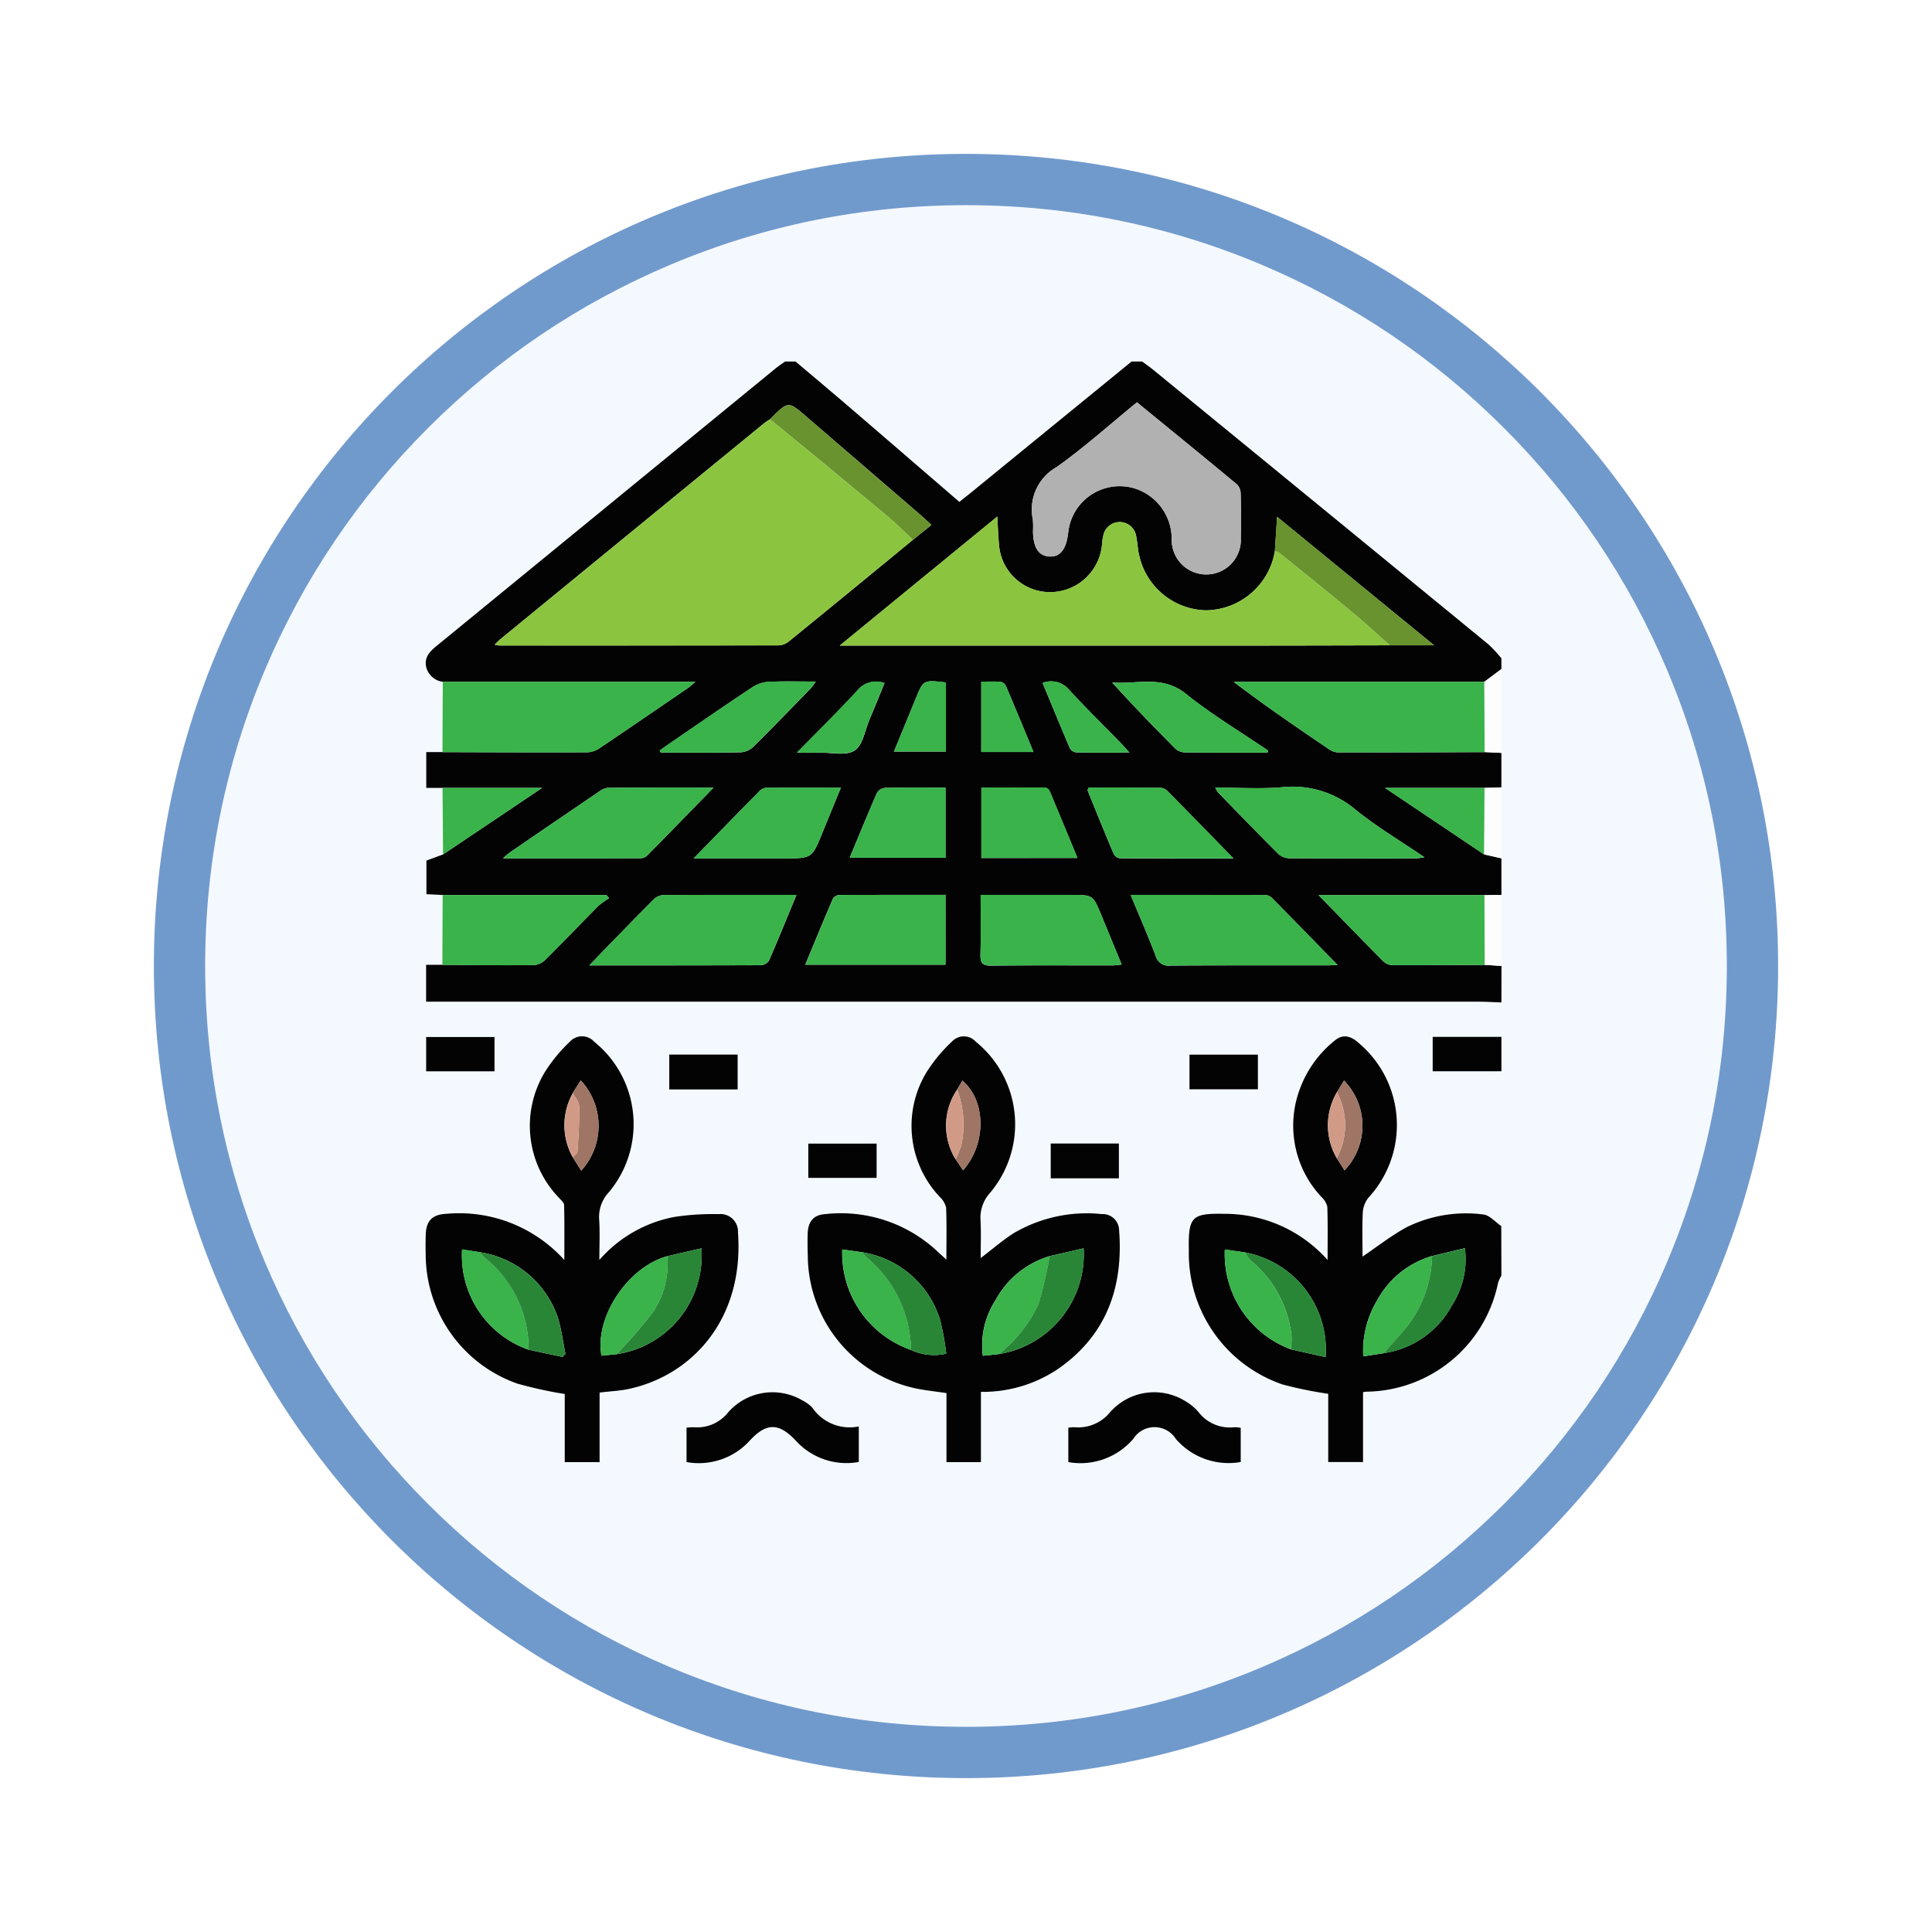<svg xmlns="http://www.w3.org/2000/svg" xmlns:xlink="http://www.w3.org/1999/xlink" width="113" height="113" viewBox="0 0 113 113">
  <defs>
    <filter id="Trazado_982547" x="0" y="0" width="113" height="113" filterUnits="userSpaceOnUse">
      <feOffset dy="3" input="SourceAlpha"/>
      <feGaussianBlur stdDeviation="3" result="blur"/>
      <feFlood flood-opacity="0.161"/>
      <feComposite operator="in" in2="blur"/>
      <feComposite in="SourceGraphic"/>
    </filter>
  </defs>
  <g id="Grupo_1175130" data-name="Grupo 1175130" transform="translate(-272.301 -914.212)">
    <g id="Grupo_1175059" data-name="Grupo 1175059" transform="translate(0.301 -90.841)">
      <g id="Grupo_1174859" data-name="Grupo 1174859" transform="translate(281 1011.053)">
        <g id="Grupo_1167343" data-name="Grupo 1167343" transform="translate(0)">
          <g id="Grupo_1166777" data-name="Grupo 1166777" transform="translate(0)">
            <g id="Grupo_1164305" data-name="Grupo 1164305">
              <g id="Grupo_1163948" data-name="Grupo 1163948">
                <g id="Grupo_1158168" data-name="Grupo 1158168">
                  <g id="Grupo_1152576" data-name="Grupo 1152576">
                    <g id="Grupo_1148633" data-name="Grupo 1148633">
                      <g id="Grupo_1148525" data-name="Grupo 1148525">
                        <g transform="matrix(1, 0, 0, 1, -9, -6)" filter="url(#Trazado_982547)">
                          <g id="Trazado_982547-2" data-name="Trazado 982547" transform="translate(9 6)" fill="#f4f9ff">
                            <path d="M 47.5 93.5 C 41.289 93.5 35.265 92.284 29.595 89.886 C 24.118 87.569 19.198 84.252 14.973 80.027 C 10.748 75.802 7.431 70.882 5.114 65.405 C 2.716 59.735 1.5 53.711 1.5 47.5 C 1.5 41.289 2.716 35.265 5.114 29.595 C 7.431 24.118 10.748 19.198 14.973 14.973 C 19.198 10.748 24.118 7.431 29.595 5.114 C 35.265 2.716 41.289 1.5 47.5 1.5 C 53.711 1.5 59.735 2.716 65.405 5.114 C 70.882 7.431 75.802 10.748 80.027 14.973 C 84.252 19.198 87.569 24.118 89.886 29.595 C 92.284 35.265 93.5 41.289 93.5 47.5 C 93.5 53.711 92.284 59.735 89.886 65.405 C 87.569 70.882 84.252 75.802 80.027 80.027 C 75.802 84.252 70.882 87.569 65.405 89.886 C 59.735 92.284 53.711 93.5 47.5 93.5 Z" stroke="none"/>
                            <path d="M 47.5 3 C 41.491 3 35.664 4.176 30.18 6.496 C 24.881 8.737 20.122 11.946 16.034 16.034 C 11.946 20.122 8.737 24.881 6.496 30.18 C 4.176 35.664 3 41.491 3 47.5 C 3 53.509 4.176 59.336 6.496 64.82 C 8.737 70.119 11.946 74.878 16.034 78.966 C 20.122 83.054 24.881 86.263 30.18 88.504 C 35.664 90.824 41.491 92 47.5 92 C 53.509 92 59.336 90.824 64.82 88.504 C 70.119 86.263 74.878 83.054 78.966 78.966 C 83.054 74.878 86.263 70.119 88.504 64.82 C 90.824 59.336 92 53.509 92 47.5 C 92 41.491 90.824 35.664 88.504 30.18 C 86.263 24.881 83.054 20.122 78.966 16.034 C 74.878 11.946 70.119 8.737 64.82 6.496 C 59.336 4.176 53.509 3 47.5 3 M 47.5 0 C 73.734 0 95 21.266 95 47.5 C 95 73.734 73.734 95 47.5 95 C 21.266 95 0 73.734 0 47.5 C 0 21.266 21.266 0 47.5 0 Z" stroke="none" fill="#719acc"/>
                          </g>
                        </g>
                      </g>
                    </g>
                  </g>
                </g>
              </g>
            </g>
          </g>
        </g>
      </g>
    </g>
    <g id="Grupo_1175596" data-name="Grupo 1175596" transform="translate(297.094 935.356)">
      <g id="Grupo_1175597" data-name="Grupo 1175597" transform="translate(0.156)">
        <path id="Trazado_1030879" data-name="Trazado 1030879" d="M63.015,37.486c-.487-.015-.973-.044-1.459-.044q-30,0-60.008,0H.122V35.288h.952c1.8.01,3.6.032,5.4.013a1.127,1.127,0,0,0,.672-.36c1.028-1.021,2.029-2.07,3.05-3.1a4.592,4.592,0,0,1,.632-.452l-.168-.187H1.092l-.951-.045V29.19l.972-.359L6.907,24.94H.131V22.846h.947c2.842.008,5.684.022,8.526.01a1.418,1.418,0,0,0,.722-.28c1.708-1.15,3.407-2.314,5.106-3.477.124-.084.232-.191.44-.365H1.1a1.149,1.149,0,0,1-.981-.907c-.1-.56.247-.889.627-1.2q9.9-8.1,19.8-16.21c.183-.148.38-.279.57-.417h.614c1.079.914,2.164,1.822,3.237,2.744,2.112,1.813,4.219,3.635,6.346,5.467.247-.2.472-.374.693-.554Q36.694,3.828,41.387,0H42c.208.152.421.3.62.461Q52.448,8.5,62.266,16.553a8.034,8.034,0,0,1,.749.807v.629l-1,.747H47.354c1.864,1.413,3.746,2.7,5.636,3.98a.974.974,0,0,0,.518.148q4.263,0,8.524-.018l.982.048v2.013l-.987.032H56.207L62,28.827l1.016.231V31.2l-.992.014h-9.7c1.319,1.353,2.541,2.616,3.777,3.862a.839.839,0,0,0,.541.234c1.8.008,3.6-.008,5.4-.018l.978.061ZM56.5,16.6h2.581c-3.137-2.566-6.12-5.007-9.185-7.516-.049.761-.09,1.38-.129,2a4.147,4.147,0,0,1-4.021,3.471,4.1,4.1,0,0,1-3.914-3.2c-.1-.4-.1-.83-.2-1.235a.976.976,0,0,0-1.875-.046,3.348,3.348,0,0,0-.1.617,3.055,3.055,0,0,1-3.021,2.8,2.992,2.992,0,0,1-3.007-2.8c-.048-.492-.062-.986-.1-1.62-3.087,2.526-6.082,4.979-9.214,7.544h.864q11.82,0,23.642,0c2.559,0,5.118-.009,7.676-.014M28.6,10.425l1.079-.867c-.25-.228-.425-.4-.61-.558q-3.327-2.867-6.656-5.734c-1.111-.963-1.1-.972-2.167.107-.119.08-.245.151-.356.241Q12.173,9.927,4.461,16.247c-.1.083-.19.181-.33.314a1.864,1.864,0,0,0,.255.049q8.163,0,16.327-.006a1.038,1.038,0,0,0,.606-.216q3.65-2.97,7.281-5.963M41.7,2.386c-1.571,1.282-3.069,2.628-4.693,3.786a2.843,2.843,0,0,0-1.4,3.061,4.5,4.5,0,0,1,.01.691c.016.971.33,1.449.973,1.482.62.031.978-.43,1.087-1.4A3.028,3.028,0,0,1,41.489,7.4a3.1,3.1,0,0,1,2.242,3.02,2.022,2.022,0,1,0,4.04-.112c.013-.858.015-1.718-.006-2.576a.793.793,0,0,0-.207-.536c-1.938-1.609-3.891-3.2-5.858-4.808M21.782,31.2c-2.7,0-5.279-.006-7.856.014a.951.951,0,0,0-.557.314c-1.023,1.027-2.03,2.069-3.042,3.107-.193.2-.382.4-.658.688,3.446,0,6.737,0,10.027-.012a.623.623,0,0,0,.482-.271c.54-1.236,1.045-2.488,1.605-3.84m19.549,0c.518,1.251,1.016,2.392,1.459,3.556a.779.779,0,0,0,.866.577c3.049-.019,6.1-.01,9.147-.012.17,0,.34-.014.625-.028-1.34-1.372-2.594-2.66-3.857-3.938a.584.584,0,0,0-.381-.148c-2.577-.009-5.154-.006-7.86-.006m-8.775,0c0,1.234.021,2.363-.01,3.49-.014.489.121.651.617.645,2.372-.026,4.743-.01,7.115-.013.153,0,.305-.028.527-.049-.412-1-.8-1.942-1.185-2.881-.492-1.193-.492-1.193-1.787-1.193H32.556ZM30.5,35.282V31.194c-2.093,0-4.136,0-6.178.009a.5.5,0,0,0-.393.187c-.55,1.271-1.074,2.554-1.63,3.891ZM16.932,24.923c-2.189,0-4.187-.006-6.186.012a1.131,1.131,0,0,0-.547.249q-2.608,1.768-5.206,3.551a4.9,4.9,0,0,0-.371.324c2.756,0,5.391,0,8.026-.005a.581.581,0,0,0,.385-.139c1.262-1.279,2.514-2.568,3.9-3.991m29.347,0a1.845,1.845,0,0,0,.163.28c1.184,1.217,2.363,2.439,3.567,3.636a1.011,1.011,0,0,0,.659.214c2.455.014,4.911.01,7.367.008a4.6,4.6,0,0,0,.478-.065c-1.408-.959-2.778-1.773-4.011-2.767A5.7,5.7,0,0,0,50.2,24.9c-1.27.112-2.558.023-3.92.023M15.771,29.06h5.3c1.623,0,1.623,0,2.244-1.531.342-.84.687-1.679,1.067-2.6-1.541,0-2.968-.005-4.4.008a.605.605,0,0,0-.364.192c-1.248,1.266-2.489,2.541-3.849,3.935m31.573,0c-1.349-1.381-2.576-2.642-3.81-3.893a.7.7,0,0,0-.41-.232c-1.426-.017-2.852-.01-4.264-.01-.023.1-.05.147-.038.177.5,1.235,1,2.472,1.522,3.7a.485.485,0,0,0,.356.25c2.162.014,4.323.01,6.645.01m-9.126-.026c-.45-1.085-.874-2.123-1.31-3.153-.5-1.172-.217-.938-1.394-.956-.972-.014-1.945,0-2.914,0v4.112ZM24.9,29.025h5.6v-4.1c-1.215,0-2.38-.012-3.544.013a.616.616,0,0,0-.461.288c-.541,1.236-1.05,2.487-1.6,3.8m24.439-6.154c.01-.037.021-.076.032-.115-1.613-1.1-3.3-2.106-4.819-3.329-1.379-1.107-2.849-.529-4.3-.656,1.219,1.346,2.454,2.621,3.707,3.878a.848.848,0,0,0,.547.212c1.609.017,3.219.009,4.829.009m-35.547-.133.061.133c1.571,0,3.142.017,4.713-.015A1.206,1.206,0,0,0,19.3,22.5c1.13-1.12,2.235-2.268,3.346-3.41a3.35,3.35,0,0,0,.264-.369c-.965,0-1.843-.027-2.718.013a1.976,1.976,0,0,0-.959.3c-1.629,1.079-3.237,2.193-4.85,3.3-.2.134-.391.275-.586.413m8.018.134c.572,0,.961.006,1.349,0,.691-.015,1.531.2,2.03-.132.474-.311.6-1.187.866-1.82.3-.7.581-1.4.875-2.118a1.413,1.413,0,0,0-1.608.456c-1.106,1.2-2.264,2.339-3.513,3.616m19.446,0c-.208-.234-.333-.386-.47-.527-1.025-1.052-2.077-2.081-3.07-3.165A1.374,1.374,0,0,0,36.18,18.8c.541,1.3,1.06,2.574,1.6,3.831a.5.5,0,0,0,.374.232c.994.019,1.988.01,3.1.01m-5.608-.034c-.56-1.349-1.079-2.612-1.616-3.869a.445.445,0,0,0-.306-.234c-.374-.03-.753-.012-1.131-.012v4.115Zm-5.12-4.064c-1.321-.156-1.319-.156-1.78.972-.415,1.016-.833,2.029-1.261,3.069h3.041Z" transform="translate(-0.149)" fill="#020302"/>
        <path id="Trazado_1030881" data-name="Trazado 1030881" d="M53.782,44.573a2.5,2.5,0,0,0-.194.418,7.958,7.958,0,0,1-7.675,6.372c-.059,0-.119.013-.224.025v4.091H43.653V51.487a23.013,23.013,0,0,1-2.681-.549A8.11,8.11,0,0,1,35.5,43.116c-.038-2,.161-2.193,2.116-2.155a8.04,8.04,0,0,1,6,2.7c0-1.133.018-2.124-.016-3.116a1.12,1.12,0,0,0-.338-.563,6.1,6.1,0,0,1-1.3-6.235,6.5,6.5,0,0,1,2.058-2.909c.456-.392.924-.319,1.427.142a6.265,6.265,0,0,1,.551,9.045,1.541,1.541,0,0,0-.324.87c-.043.872-.015,1.748-.015,2.567.856-.577,1.674-1.222,2.572-1.714a7.83,7.83,0,0,1,4.48-.75c.369.028.71.443,1.063.68Zm-9.62-10.725a3.823,3.823,0,0,0-.01,3.855l.454.716a3.779,3.779,0,0,0-.03-5.254c-.14.231-.276.457-.414.683M46.9,49.109a5.4,5.4,0,0,0,3.991-2.8,4.953,4.953,0,0,0,.754-3.338l-1.922.459a5.356,5.356,0,0,0-3.214,2.6A5.765,5.765,0,0,0,45.7,49.3l1.2-.187m-5.435-.227,2.034.458a5.792,5.792,0,0,0-4.719-6.127l-1.175-.168a5.933,5.933,0,0,0,3.861,5.836" transform="translate(9.084 8.89)" fill="#020302"/>
        <rect id="Rectángulo_415500" data-name="Rectángulo 415500" width="4.02" height="2.012" transform="translate(58.847 39.501)" fill="#020302"/>
        <path id="Trazado_1030883" data-name="Trazado 1030883" d="M49.205,14.684l1-.746v4.9c-.327-.014-.654-.03-.981-.048q-.011-2.054-.021-4.111" transform="translate(12.659 4.051)" fill="#fdfdfd"/>
        <path id="Trazado_1030884" data-name="Trazado 1030884" d="M50.205,28.323l-.977-.059-.015-4.079.992-.013Z" transform="translate(12.661 7.026)" fill="#fdfdfd"/>
        <path id="Trazado_1030885" data-name="Trazado 1030885" d="M49.223,19.331l.987-.032V23.45l-1.016-.232q.015-1.942.029-3.886" transform="translate(12.656 5.61)" fill="#fdfdfd"/>
        <path id="Trazado_1030886" data-name="Trazado 1030886" d="M10.257,43.66a7.713,7.713,0,0,1,4.419-2.523,15.511,15.511,0,0,1,2.567-.159,1.022,1.022,0,0,1,1.121,1.073c.369,5.034-2.649,8.329-6.343,9.143-.554.123-1.13.145-1.751.221v4.068H8.232V51.5a24.658,24.658,0,0,1-2.786-.613A8.023,8.023,0,0,1,.1,43.435c-.009-.4-.01-.8,0-1.2.014-.871.378-1.24,1.242-1.278a8.282,8.282,0,0,1,6.866,2.705c0-1.15.014-2.181-.014-3.212,0-.148-.193-.3-.311-.438a6.06,6.06,0,0,1-.812-7.345,9.122,9.122,0,0,1,1.454-1.767.959.959,0,0,1,1.434,0,6.192,6.192,0,0,1,.832,8.822,2.1,2.1,0,0,0-.545,1.576c.048.729.011,1.464.011,2.357M8.713,33.887A3.836,3.836,0,0,0,8.7,37.653c.161.254.323.51.494.782a3.9,3.9,0,0,0-.026-5.279c-.156.248-.309.489-.46.731M6.122,48.91l1.985.422.166-.183c-.142-.7-.229-1.413-.435-2.091a5.721,5.721,0,0,0-4.55-3.849l-1.06-.165A5.829,5.829,0,0,0,6.122,48.91m8.11-5.471c-2.3.626-4.264,3.555-3.852,5.82l.886-.088a5.837,5.837,0,0,0,4.96-6.193l-1.995.461" transform="translate(-0.15 8.89)" fill="#020302"/>
        <path id="Trazado_1030887" data-name="Trazado 1030887" d="M27.94,43.549c.68-.516,1.282-1.042,1.947-1.465a8.436,8.436,0,0,1,5.139-1.106.954.954,0,0,1,1.007.9c.271,3.387-.75,6.2-3.571,8.157a7.869,7.869,0,0,1-4.509,1.34v4.111H25.939V51.447c-.688-.107-1.357-.163-2-.32a7.979,7.979,0,0,1-6.111-7.67c-.014-.44-.02-.882-.008-1.32.02-.72.34-1.116,1.025-1.158a8.256,8.256,0,0,1,6.477,2.1c.174.163.351.323.612.561,0-1.091.021-2.068-.016-3.041a1.244,1.244,0,0,0-.362-.617,6.05,6.05,0,0,1-.785-7.3,9.148,9.148,0,0,1,1.5-1.806.942.942,0,0,1,1.387.023,6.214,6.214,0,0,1,.842,8.82,2.178,2.178,0,0,0-.57,1.628c.039.721.009,1.448.009,2.2m-1.469-5.782.44.651c1.376-1.555,1.344-4.082-.043-5.244-.1.179-.207.354-.308.528a3.752,3.752,0,0,0-.09,4.066m5.5,5.671a5.345,5.345,0,0,0-3.163,2.577,4.834,4.834,0,0,0-.74,3.252l.939-.1a5.909,5.909,0,0,0,4.955-6.187l-1.991.459m-10.944-.226-1.183-.166a6,6,0,0,0,4.021,5.876,3.169,3.169,0,0,0,2.063.219,16.126,16.126,0,0,0-.358-1.972,5.7,5.7,0,0,0-4.543-3.957" transform="translate(4.47 8.889)" fill="#020302"/>
        <path id="Trazado_1030888" data-name="Trazado 1030888" d="M.9,14.516H15.671c-.209.174-.318.281-.44.365-1.7,1.163-3.4,2.328-5.106,3.477a1.436,1.436,0,0,1-.722.281c-2.842.012-5.684,0-8.526-.012q.009-2.056.02-4.112" transform="translate(0.053 4.219)" fill="#39b34a"/>
        <path id="Trazado_1030889" data-name="Trazado 1030889" d="M.891,24.177h9.566l.168.188a4.315,4.315,0,0,0-.632.452c-1.023,1.027-2.022,2.075-3.049,3.1a1.143,1.143,0,0,1-.672.359c-1.8.021-3.6,0-5.4-.012q.008-2.042.018-4.085" transform="translate(0.052 7.028)" fill="#39b34a"/>
        <path id="Trazado_1030890" data-name="Trazado 1030890" d="M12.2,50.793V48.782a3.011,3.011,0,0,1,.443-.025,2.3,2.3,0,0,0,1.953-.827,3.447,3.447,0,0,1,4.359-.755,2.153,2.153,0,0,1,.6.434,2.642,2.642,0,0,0,2.72,1.1v2.078A3.992,3.992,0,0,1,18.6,49.549c-.994-1.062-1.724-1.069-2.7-.014a4.023,4.023,0,0,1-3.7,1.258" transform="translate(3.006 13.577)" fill="#020302"/>
        <path id="Trazado_1030891" data-name="Trazado 1030891" d="M39.993,50.791a4.075,4.075,0,0,1-3.8-1.356,1.47,1.47,0,0,0-2.483,0,4.065,4.065,0,0,1-3.8,1.362V48.784a2.189,2.189,0,0,1,.358-.027,2.4,2.4,0,0,0,2.067-.858,3.437,3.437,0,0,1,4.365-.7,3.1,3.1,0,0,1,.814.657,2.306,2.306,0,0,0,2.106.9,1.942,1.942,0,0,1,.372.036Z" transform="translate(7.626 13.576)" fill="#020302"/>
        <path id="Trazado_1030892" data-name="Trazado 1030892" d="M.881,19.324H6.7L.911,23.215l-.03-3.891" transform="translate(0.054 5.617)" fill="#39b34a"/>
        <rect id="Rectángulo_415501" data-name="Rectángulo 415501" width="4.002" height="2.026" transform="translate(44.622 40.541)" fill="#020302"/>
        <rect id="Rectángulo_415502" data-name="Rectángulo 415502" width="3.998" height="2.038" transform="translate(14.196 40.537)" fill="#020302"/>
        <rect id="Rectángulo_415503" data-name="Rectángulo 415503" width="3.996" height="2.004" transform="translate(22.327 45.744)" fill="#020302"/>
        <rect id="Rectángulo_415504" data-name="Rectángulo 415504" width="3.987" height="2.035" transform="translate(36.506 45.739)" fill="#020302"/>
        <rect id="Rectángulo_415505" data-name="Rectángulo 415505" width="3.997" height="2.006" transform="translate(-0.023 39.51)" fill="#020302"/>
        <path id="Trazado_1030893" data-name="Trazado 1030893" d="M27.766,9.665q-3.639,2.985-7.281,5.964a1.037,1.037,0,0,1-.606.214q-8.165.017-16.327.006A1.789,1.789,0,0,1,3.3,15.8c.14-.134.229-.232.33-.315Q11.34,9.17,19.056,2.854c.111-.09.237-.161.356-.241Q22.859,5.457,26.3,8.3c.511.425.976.906,1.463,1.36" transform="translate(0.685 0.76)" fill="#8bc53f"/>
        <path id="Trazado_1030894" data-name="Trazado 1030894" d="M51.488,14.555c-2.558.005-5.116.014-7.676.014q-11.82,0-23.642,0h-.864c3.132-2.565,6.128-5.018,9.214-7.544.037.632.052,1.128.1,1.619a2.993,2.993,0,0,0,3.007,2.8,3.054,3.054,0,0,0,3.021-2.8,3.351,3.351,0,0,1,.1-.616.977.977,0,0,1,1.876.046c.092.405.1.832.2,1.235a4.1,4.1,0,0,0,3.914,3.2,4.148,4.148,0,0,0,4.021-3.471,1.474,1.474,0,0,1,.319.156c1.388,1.122,2.78,2.239,4.153,3.379.77.64,1.508,1.322,2.261,1.984" transform="translate(4.86 2.043)" fill="#8bc53f"/>
        <path id="Trazado_1030895" data-name="Trazado 1030895" d="M34.366,1.849c1.967,1.609,3.92,3.2,5.858,4.808a.8.8,0,0,1,.207.536c.021.858.019,1.718.006,2.577a2.022,2.022,0,1,1-4.04.111,3.093,3.093,0,0,0-2.242-3.019,3.027,3.027,0,0,0-3.81,2.607c-.108.969-.467,1.43-1.087,1.4-.642-.032-.957-.511-.972-1.482a4.5,4.5,0,0,0-.011-.691,2.842,2.842,0,0,1,1.4-3.06C31.3,4.477,32.8,3.131,34.366,1.849" transform="translate(7.185 0.537)" fill="#b1b1b1"/>
        <path id="Trazado_1030896" data-name="Trazado 1030896" d="M52.237,14.516q.011,2.056.021,4.111-4.263.014-8.524.018a.985.985,0,0,1-.518-.147c-1.89-1.278-3.772-2.568-5.636-3.982Z" transform="translate(9.627 4.219)" fill="#39b34a"/>
        <path id="Trazado_1030897" data-name="Trazado 1030897" d="M19.8,24.17c-.559,1.353-1.064,2.6-1.6,3.84a.627.627,0,0,1-.482.271c-3.291.015-6.583.012-10.029.012.276-.289.465-.49.658-.688,1.012-1.038,2.02-2.079,3.044-3.107a.944.944,0,0,1,.556-.314c2.577-.021,5.154-.014,7.856-.014" transform="translate(1.83 7.025)" fill="#39b34a"/>
        <path id="Trazado_1030898" data-name="Trazado 1030898" d="M32.8,24.17c2.706,0,5.283,0,7.86.006a.584.584,0,0,1,.381.148c1.263,1.278,2.517,2.566,3.857,3.938-.285.014-.455.028-.625.028-3.049,0-6.1-.008-9.147.012a.778.778,0,0,1-.866-.577c-.443-1.163-.941-2.305-1.459-3.556" transform="translate(8.38 7.025)" fill="#39b34a"/>
        <path id="Trazado_1030899" data-name="Trazado 1030899" d="M51.22,24.182l.015,4.079c-1.8.009-3.6.025-5.4.017a.839.839,0,0,1-.541-.234c-1.237-1.245-2.459-2.508-3.777-3.862Z" transform="translate(10.654 7.029)" fill="#39b34a"/>
        <path id="Trazado_1030900" data-name="Trazado 1030900" d="M25.844,24.17h5.277c1.295,0,1.295,0,1.787,1.193.386.938.773,1.877,1.186,2.881-.223.021-.376.048-.528.048-2.372,0-4.743-.012-7.115.013-.5.005-.63-.155-.617-.644.032-1.127.01-2.256.01-3.49" transform="translate(6.563 7.026)" fill="#39b34a"/>
        <path id="Trazado_1030901" data-name="Trazado 1030901" d="M25.912,28.257h-8.2c.556-1.337,1.081-2.62,1.63-3.891a.5.5,0,0,1,.393-.187c2.043-.012,4.085-.009,6.178-.009Z" transform="translate(4.444 7.025)" fill="#39b34a"/>
        <path id="Trazado_1030902" data-name="Trazado 1030902" d="M16,19.311c-1.384,1.421-2.636,2.712-3.9,3.991a.59.59,0,0,1-.386.138c-2.635.009-5.27.006-8.026.006.178-.157.267-.254.371-.325q2.6-1.779,5.206-3.551a1.134,1.134,0,0,1,.547-.248c2-.018,4-.012,6.186-.012" transform="translate(0.786 5.613)" fill="#39b34a"/>
        <path id="Trazado_1030903" data-name="Trazado 1030903" d="M36.726,19.319c1.362,0,2.65.09,3.92-.022a5.7,5.7,0,0,1,4.3,1.329c1.233.993,2.6,1.807,4.011,2.766a4.2,4.2,0,0,1-.478.065c-2.455,0-4.911.008-7.367-.008a1.009,1.009,0,0,1-.658-.213c-1.2-1.2-2.383-2.42-3.567-3.637a1.74,1.74,0,0,1-.163-.28" transform="translate(9.404 5.601)" fill="#39b34a"/>
        <path id="Trazado_1030904" data-name="Trazado 1030904" d="M12.529,23.448c1.36-1.394,2.6-2.669,3.849-3.937a.6.6,0,0,1,.364-.191c1.427-.013,2.853-.009,4.394-.009-.378.927-.724,1.766-1.065,2.606-.623,1.531-.622,1.531-2.244,1.531h-5.3" transform="translate(3.093 5.613)" fill="#39b34a"/>
        <path id="Trazado_1030905" data-name="Trazado 1030905" d="M39.334,23.445c-2.321,0-4.484,0-6.645-.009a.49.49,0,0,1-.357-.25c-.519-1.229-1.019-2.463-1.521-3.7-.013-.031.015-.079.037-.177,1.413,0,2.839-.006,4.265.01a.68.68,0,0,1,.409.232c1.236,1.251,2.462,2.51,3.811,3.891" transform="translate(7.86 5.613)" fill="#39b34a"/>
        <path id="Trazado_1030906" data-name="Trazado 1030906" d="M31.494,23.421H25.876V19.309c.97,0,1.942-.012,2.914,0,1.178.018.9-.216,1.4.956.436,1.031.859,2.068,1.309,3.153" transform="translate(6.574 5.611)" fill="#39b34a"/>
        <path id="Trazado_1030907" data-name="Trazado 1030907" d="M19.77,23.413c.547-1.315,1.057-2.567,1.6-3.8a.611.611,0,0,1,.461-.287c1.164-.025,2.329-.014,3.545-.014v4.1Z" transform="translate(4.981 5.612)" fill="#39b34a"/>
        <path id="Trazado_1030908" data-name="Trazado 1030908" d="M41.032,18.653c-1.61,0-3.219.006-4.829-.009a.855.855,0,0,1-.547-.212c-1.253-1.257-2.488-2.532-3.707-3.878,1.446.126,2.916-.452,4.3.656,1.521,1.222,3.206,2.229,4.82,3.329-.011.039-.021.076-.033.115" transform="translate(8.158 4.219)" fill="#39b34a"/>
        <path id="Trazado_1030909" data-name="Trazado 1030909" d="M10.96,18.524c.2-.138.39-.277.586-.413,1.615-1.1,3.223-2.215,4.85-3.294a1.957,1.957,0,0,1,.959-.3c.876-.041,1.755-.014,2.72-.014a3.548,3.548,0,0,1-.265.37c-1.11,1.141-2.215,2.288-3.345,3.409a1.2,1.2,0,0,1-.733.356c-1.571.032-3.142.017-4.713.017l-.061-.134" transform="translate(2.683 4.214)" fill="#39b34a"/>
        <path id="Trazado_1030910" data-name="Trazado 1030910" d="M46.224,14.553c-.753-.662-1.49-1.344-2.261-1.984C42.59,11.429,41.2,10.311,39.81,9.19a1.474,1.474,0,0,0-.319-.156c.039-.618.079-1.235.129-2L48.8,14.553Z" transform="translate(10.125 2.045)" fill="#68932e"/>
        <path id="Trazado_1030911" data-name="Trazado 1030911" d="M24.432,9.85c-.487-.454-.952-.936-1.463-1.36Q19.533,5.632,16.078,2.8c1.064-1.079,1.057-1.07,2.167-.107Q21.566,5.567,24.9,8.426c.185.159.361.329.61.558l-1.079.866" transform="translate(4.018 0.575)" fill="#68932e"/>
        <path id="Trazado_1030912" data-name="Trazado 1030912" d="M50.421,19.324q-.015,1.944-.029,3.886L44.6,19.324Z" transform="translate(11.458 5.617)" fill="#39b34a"/>
        <path id="Trazado_1030913" data-name="Trazado 1030913" d="M17.319,18.657c1.248-1.278,2.407-2.42,3.513-3.616a1.411,1.411,0,0,1,1.608-.454c-.3.712-.579,1.417-.875,2.118-.267.631-.392,1.509-.866,1.819-.5.328-1.339.116-2.03.133-.388.009-.777,0-1.349,0" transform="translate(4.342 4.216)" fill="#39b34a"/>
        <path id="Trazado_1030914" data-name="Trazado 1030914" d="M33.792,18.655c-1.111,0-2.106.009-3.1-.01a.5.5,0,0,1-.374-.232c-.542-1.257-1.062-2.526-1.6-3.831a1.374,1.374,0,0,1,1.536.382c.994,1.084,2.045,2.113,3.07,3.166.137.141.262.293.47.525" transform="translate(7.315 4.216)" fill="#39b34a"/>
        <path id="Trazado_1030915" data-name="Trazado 1030915" d="M28.926,18.623H25.872V14.508c.378,0,.756-.018,1.131.01a.451.451,0,0,1,.308.235c.536,1.257,1.055,2.521,1.615,3.869" transform="translate(6.573 4.216)" fill="#39b34a"/>
        <path id="Trazado_1030916" data-name="Trazado 1030916" d="M24.862,14.561V18.6H21.821c.427-1.04.846-2.053,1.261-3.069.461-1.128.459-1.128,1.78-.972" transform="translate(5.516 4.211)" fill="#39b34a"/>
        <path id="Trazado_1030917" data-name="Trazado 1030917" d="M41.034,46.075a5.933,5.933,0,0,1-3.861-5.836l1.175.168a1.8,1.8,0,0,0,.3.449,6.647,6.647,0,0,1,2.417,4.406,4.208,4.208,0,0,1-.034.813" transform="translate(9.517 11.696)" fill="#39b34a"/>
        <path id="Trazado_1030918" data-name="Trazado 1030918" d="M44.793,46.216l-1.2.187a5.751,5.751,0,0,1,.812-3.264,5.35,5.35,0,0,1,3.214-2.6,6.953,6.953,0,0,1-1.359,3.975c-.455.6-.975,1.137-1.465,1.7" transform="translate(11.194 11.783)" fill="#39b34a"/>
        <path id="Trazado_1030919" data-name="Trazado 1030919" d="M40.789,46.038a4.208,4.208,0,0,0,.034-.813,6.647,6.647,0,0,0-2.417-4.406,1.8,1.8,0,0,1-.3-.449A5.792,5.792,0,0,1,42.822,46.5l-2.034-.458" transform="translate(9.763 11.734)" fill="#2a8637"/>
        <path id="Trazado_1030920" data-name="Trazado 1030920" d="M44.544,46.319c.49-.567,1.01-1.109,1.465-1.7a6.953,6.953,0,0,0,1.359-3.975l1.922-.459a4.953,4.953,0,0,1-.755,3.338,5.392,5.392,0,0,1-3.991,2.8" transform="translate(11.443 11.68)" fill="#2a8637"/>
        <path id="Trazado_1030921" data-name="Trazado 1030921" d="M42.372,33.268c.137-.226.274-.453.414-.683a3.779,3.779,0,0,1,.03,5.254c-.156-.247-.305-.481-.455-.716a4.065,4.065,0,0,0,.011-3.855" transform="translate(10.874 9.472)" fill="#9f7565"/>
        <path id="Trazado_1030922" data-name="Trazado 1030922" d="M42.479,33.114a4.065,4.065,0,0,1-.011,3.855,3.826,3.826,0,0,1,.011-3.855" transform="translate(10.767 9.625)" fill="#d19a86"/>
        <path id="Trazado_1030923" data-name="Trazado 1030923" d="M9.151,46.276l-.888.089c-.414-2.265,1.551-5.195,3.852-5.82a5.056,5.056,0,0,1-.881,3.325,31,31,0,0,1-2.083,2.406" transform="translate(1.966 11.785)" fill="#39b34a"/>
        <path id="Trazado_1030924" data-name="Trazado 1030924" d="M5.686,46.1a5.825,5.825,0,0,1-3.893-5.866l1.059.165a3.189,3.189,0,0,0,.266.318A6.869,6.869,0,0,1,5.686,46.1" transform="translate(0.285 11.696)" fill="#39b34a"/>
        <path id="Trazado_1030925" data-name="Trazado 1030925" d="M5.461,46.067a6.869,6.869,0,0,0-2.568-5.383,3.188,3.188,0,0,1-.266-.318,5.719,5.719,0,0,1,4.549,3.849c.207.678.294,1.393.435,2.091l-.166.183-1.983-.422" transform="translate(0.51 11.733)" fill="#2a8637"/>
        <path id="Trazado_1030926" data-name="Trazado 1030926" d="M8.956,46.379a31,31,0,0,0,2.083-2.406,5.056,5.056,0,0,0,.881-3.325c.661-.155,1.323-.307,2-.461a5.837,5.837,0,0,1-4.96,6.191" transform="translate(2.161 11.682)" fill="#2a8637"/>
        <path id="Trazado_1030927" data-name="Trazado 1030927" d="M6.931,33.307l.46-.729a3.9,3.9,0,0,1,.026,5.278l-.494-.782c.1-.114.267-.222.276-.342.058-.875.117-1.753.1-2.628-.005-.267-.241-.53-.371-.8" transform="translate(1.63 9.47)" fill="#9f7565"/>
        <path id="Trazado_1030928" data-name="Trazado 1030928" d="M7.032,33.143c.13.266.366.529.371.8.015.875-.044,1.753-.1,2.628-.009.12-.18.228-.276.342a3.836,3.836,0,0,1,.008-3.766" transform="translate(1.529 9.634)" fill="#d19a86"/>
        <path id="Trazado_1030929" data-name="Trazado 1030929" d="M23.448,46.115a6,6,0,0,1-4.021-5.876l1.183.166a2.889,2.889,0,0,0,.265.318,7.178,7.178,0,0,1,2.573,5.392" transform="translate(4.892 11.696)" fill="#39b34a"/>
        <path id="Trazado_1030930" data-name="Trazado 1030930" d="M26.9,46.27l-.939.1a4.83,4.83,0,0,1,.74-3.251,5.352,5.352,0,0,1,3.163-2.579,25.479,25.479,0,0,1-.656,2.812A8.182,8.182,0,0,1,26.9,46.27" transform="translate(6.583 11.784)" fill="#39b34a"/>
        <path id="Trazado_1030931" data-name="Trazado 1030931" d="M26.694,46.373A8.181,8.181,0,0,0,29,43.458a25.48,25.48,0,0,0,.656-2.812l1.991-.458a5.908,5.908,0,0,1-4.955,6.186" transform="translate(6.787 11.681)" fill="#2a8637"/>
        <path id="Trazado_1030932" data-name="Trazado 1030932" d="M23.2,46.078a7.178,7.178,0,0,0-2.573-5.392,2.889,2.889,0,0,1-.265-.318,5.7,5.7,0,0,1,4.543,3.957,16.1,16.1,0,0,1,.358,1.973,3.178,3.178,0,0,1-2.063-.221" transform="translate(5.136 11.734)" fill="#2a8637"/>
        <path id="Trazado_1030933" data-name="Trazado 1030933" d="M24.77,33.118l.308-.528c1.387,1.162,1.418,3.689.043,5.244l-.44-.651a8.034,8.034,0,0,0,.327-.789,5.714,5.714,0,0,0-.237-3.277" transform="translate(6.262 9.473)" fill="#9f7565"/>
        <path id="Trazado_1030934" data-name="Trazado 1030934" d="M24.884,33a5.714,5.714,0,0,1,.237,3.277,8.033,8.033,0,0,1-.327.789A3.752,3.752,0,0,1,24.884,33" transform="translate(6.147 9.592)" fill="#d19a86"/>
      </g>
    </g>
  </g>
</svg>
